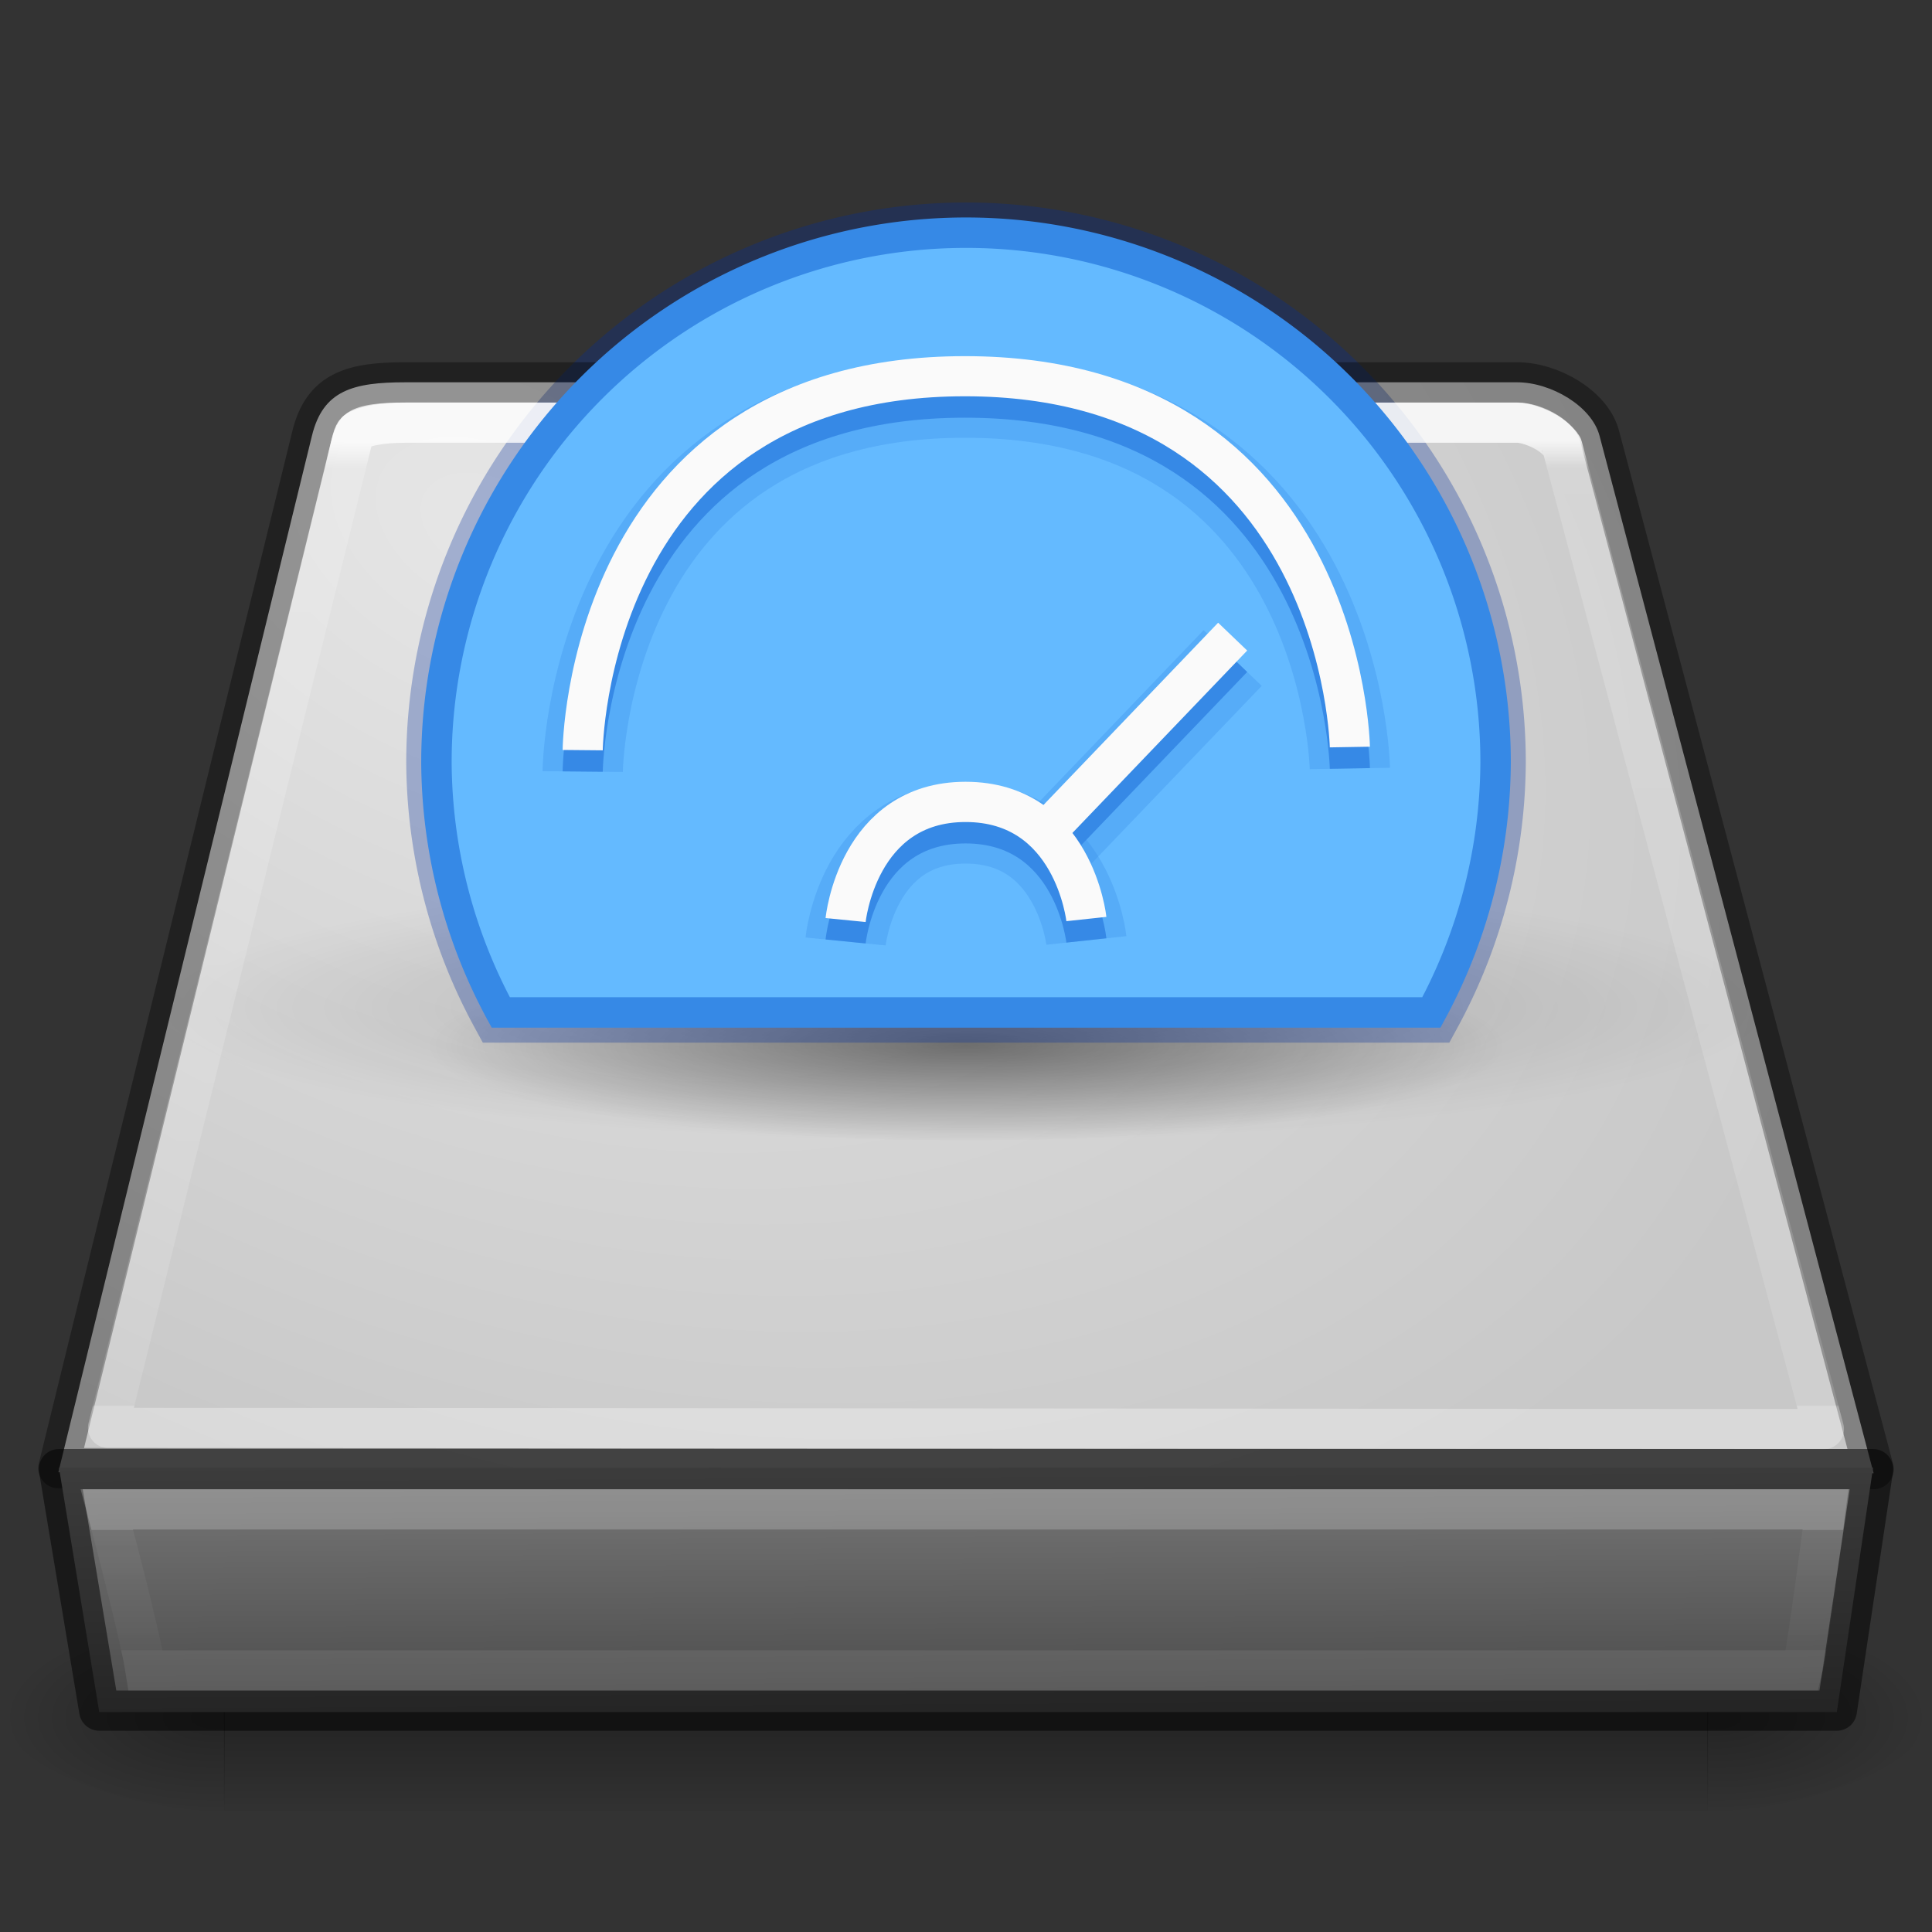 <?xml version="1.0" encoding="UTF-8" standalone="no"?>
<svg
   version="1.0"
   width="48"
   height="48"
   id="svg3786"
   sodipodi:docname="kdiskmark.svg"
   xml:space="preserve"
   inkscape:version="1.2.2 (b0a8486541, 2022-12-01)"
   xmlns:inkscape="http://www.inkscape.org/namespaces/inkscape"
   xmlns:sodipodi="http://sodipodi.sourceforge.net/DTD/sodipodi-0.dtd"
   xmlns:xlink="http://www.w3.org/1999/xlink"
   xmlns="http://www.w3.org/2000/svg"
   xmlns:svg="http://www.w3.org/2000/svg"
   xmlns:rdf="http://www.w3.org/1999/02/22-rdf-syntax-ns#"
   xmlns:cc="http://creativecommons.org/ns#"
   xmlns:dc="http://purl.org/dc/elements/1.1/"><rect width="100%" height="100%" fill="#333333" stroke="none"/><sodipodi:namedview
     id="namedview62"
     pagecolor="#ffffff"
     bordercolor="#000000"
     borderopacity="0.25"
     inkscape:showpageshadow="2"
     inkscape:pageopacity="0.0"
     inkscape:pagecheckerboard="0"
     inkscape:deskcolor="#d1d1d1"
     showgrid="false"
     inkscape:zoom="5.795"
     inkscape:cx="15.53063"
     inkscape:cy="27.351165"
     inkscape:window-width="1920"
     inkscape:window-height="1025"
     inkscape:window-x="0"
     inkscape:window-y="0"
     inkscape:window-maximized="1"
     inkscape:current-layer="svg3786" /><defs
     id="defs3788"><linearGradient
       id="linearGradient4231"><stop
         id="stop4233"
         style="stop-color:#ffffff;stop-opacity:1"
         offset="0" /><stop
         id="stop4235"
         style="stop-color:#ffffff;stop-opacity:0.235"
         offset="0.008" /><stop
         id="stop4237"
         style="stop-color:#ffffff;stop-opacity:0.157"
         offset="0.992" /><stop
         id="stop4239"
         style="stop-color:#ffffff;stop-opacity:0.392"
         offset="1" /></linearGradient><linearGradient
       id="linearGradient4170"><stop
         id="stop4172"
         style="stop-color:#ffffff;stop-opacity:1"
         offset="0" /><stop
         id="stop4174"
         style="stop-color:#ffffff;stop-opacity:0.235"
         offset="0.028" /><stop
         id="stop4176"
         style="stop-color:#ffffff;stop-opacity:0.157"
         offset="0.998" /><stop
         id="stop4178"
         style="stop-color:#ffffff;stop-opacity:0.392"
         offset="1" /></linearGradient><linearGradient
       id="linearGradient5060"><stop
         id="stop5062"
         style="stop-color:#000000;stop-opacity:1"
         offset="0" /><stop
         id="stop5064"
         style="stop-color:#000000;stop-opacity:0"
         offset="1" /></linearGradient><linearGradient
       id="linearGradient5048"><stop
         id="stop5050"
         style="stop-color:#000000;stop-opacity:0"
         offset="0" /><stop
         id="stop5056"
         style="stop-color:#000000;stop-opacity:1"
         offset="0.5" /><stop
         id="stop5052"
         style="stop-color:#000000;stop-opacity:0"
         offset="1" /></linearGradient><linearGradient
       id="linearGradient2215"><stop
         id="stop2223"
         style="stop-color:#7a7a7a;stop-opacity:1"
         offset="0" /><stop
         id="stop2219"
         style="stop-color:#474747;stop-opacity:1"
         offset="1" /></linearGradient><linearGradient
       id="linearGradient7056"><stop
         id="stop7064"
         style="stop-color:#e6e6e6;stop-opacity:1"
         offset="0" /><stop
         id="stop7060"
         style="stop-color:#c8c8c8;stop-opacity:1"
         offset="1" /></linearGradient><radialGradient
       cx="11.734"
       cy="8.49"
       r="23.048"
       fx="11.734"
       fy="8.49"
       id="radialGradient2927"
       xlink:href="#linearGradient7056"
       gradientUnits="userSpaceOnUse"
       gradientTransform="matrix(1.377,0.697,-0.468,0.924,-0.049,-2.939)" /><linearGradient
       x1="29.938"
       y1="41"
       x2="30"
       y2="50"
       id="linearGradient2933"
       xlink:href="#linearGradient2215"
       gradientUnits="userSpaceOnUse"
       gradientTransform="matrix(1.002,0,0,0.76,-5.051,4.936)" /><radialGradient
       cx="605.714"
       cy="486.648"
       r="117.143"
       fx="605.714"
       fy="486.648"
       id="radialGradient2936"
       xlink:href="#linearGradient5060"
       gradientUnits="userSpaceOnUse"
       gradientTransform="matrix(-0.045,0,0,0.021,32.611,32.451)" /><radialGradient
       cx="605.714"
       cy="486.648"
       r="117.143"
       fx="605.714"
       fy="486.648"
       id="radialGradient2939"
       xlink:href="#linearGradient5060"
       gradientUnits="userSpaceOnUse"
       gradientTransform="matrix(0.045,0,0,0.021,15.389,32.451)" /><linearGradient
       x1="302.857"
       y1="366.648"
       x2="302.857"
       y2="609.505"
       id="linearGradient2942"
       xlink:href="#linearGradient5048"
       gradientUnits="userSpaceOnUse"
       gradientTransform="matrix(0.076,0,0,0.021,-3.597,32.451)" /><linearGradient
       id="linearGradient7056-0"><stop
         id="stop7064-4"
         style="stop-color:#e6e6e6;stop-opacity:1"
         offset="0" /><stop
         id="stop7060-2"
         style="stop-color:#c8c8c8;stop-opacity:1"
         offset="1" /></linearGradient><linearGradient
       id="linearGradient2215-9"><stop
         id="stop2223-6"
         style="stop-color:#7a7a7a;stop-opacity:1"
         offset="0" /><stop
         id="stop2219-1"
         style="stop-color:#474747;stop-opacity:1"
         offset="1" /></linearGradient><linearGradient
       id="linearGradient5048-0"><stop
         id="stop5050-9"
         style="stop-color:#000000;stop-opacity:0"
         offset="0" /><stop
         id="stop5056-3"
         style="stop-color:#000000;stop-opacity:1"
         offset="0.5" /><stop
         id="stop5052-4"
         style="stop-color:#000000;stop-opacity:0"
         offset="1" /></linearGradient><linearGradient
       id="linearGradient5060-4"><stop
         id="stop5062-7"
         style="stop-color:#000000;stop-opacity:1"
         offset="0" /><stop
         id="stop5064-7"
         style="stop-color:#000000;stop-opacity:0"
         offset="1" /></linearGradient><linearGradient
       x1="302.857"
       y1="366.648"
       x2="302.857"
       y2="609.505"
       id="linearGradient3295"
       xlink:href="#linearGradient5048-0"
       gradientUnits="userSpaceOnUse"
       gradientTransform="matrix(0.076,0,0,0.022,1.403,30.139)" /><radialGradient
       cx="605.714"
       cy="486.648"
       r="117.143"
       fx="605.714"
       fy="486.648"
       id="radialGradient3297"
       xlink:href="#linearGradient5060-4"
       gradientUnits="userSpaceOnUse"
       gradientTransform="matrix(0.045,0,0,0.022,20.389,30.139)" /><radialGradient
       cx="605.714"
       cy="486.648"
       r="117.143"
       fx="605.714"
       fy="486.648"
       id="radialGradient3299"
       xlink:href="#linearGradient5060-4"
       gradientUnits="userSpaceOnUse"
       gradientTransform="matrix(-0.045,0,0,0.022,37.611,30.139)" /><linearGradient
       x1="34.947"
       y1="50.909"
       x2="34.947"
       y2="53.836"
       id="linearGradient3308"
       xlink:href="#linearGradient4231"
       gradientUnits="userSpaceOnUse"
       gradientTransform="matrix(0.841,0,0,1.028,14.416,-14.334)" /><linearGradient
       x1="29.938"
       y1="41"
       x2="30"
       y2="50"
       id="linearGradient3315"
       xlink:href="#linearGradient2215-9"
       gradientUnits="userSpaceOnUse"
       gradientTransform="matrix(0.689,0,0,0.507,-39.903,18.202)" /><radialGradient
       cx="10"
       cy="7.237"
       r="16"
       fx="10"
       fy="7.237"
       id="radialGradient3324"
       xlink:href="#linearGradient7056-0"
       gradientUnits="userSpaceOnUse"
       gradientTransform="matrix(1.405,0,0,0.938,-39.978,17.962)" /><linearGradient
       x1="24"
       y1="6.253"
       x2="24"
       y2="42.941"
       id="linearGradient3311-4"
       xlink:href="#linearGradient4170"
       gradientUnits="userSpaceOnUse"
       gradientTransform="matrix(0.262,0,0,0.658,6.93,6.811)" /><radialGradient
       r="62.769"
       fy="185.297"
       fx="99.189"
       cy="185.297"
       cx="99.189"
       gradientTransform="matrix(0.382,7.5555777e-8,-1.8372241e-8,0.112,-5.925,36.336)"
       gradientUnits="userSpaceOnUse"
       id="radialGradient3300-8-2"
       xlink:href="#linearGradient5060" /><radialGradient
       r="62.769"
       fy="185.297"
       fx="99.189"
       cy="185.297"
       cx="99.189"
       gradientTransform="matrix(0.255,5.3967361e-8,-1.2248161e-8,0.08,6.716,44.241)"
       gradientUnits="userSpaceOnUse"
       id="radialGradient4192-6-3"
       xlink:href="#linearGradient5060" /></defs><path
     d="M 46.55,36.602 39.74,10.828 c -0.193,-0.734 -1.201,-1.33 -2.049,-1.33 l -27.617,0 c -1.303,0 -2.049,0.199 -2.324,1.33 L 1.45,36.577 z"
     id="path6345"
     style="fill:url(#radialGradient2927);fill-opacity:1;fill-rule:nonzero;stroke:none;stroke-width:0.996;marker:none;visibility:visible;display:inline;overflow:visible;enable-background:accumulate" /><g
     style="stroke-width:1.406"
     transform="matrix(0.836,0,0,0.476,-2.753,-2.137)"
     id="g4198-4-3"><path
       style="opacity:0.2;fill:url(#radialGradient3300-8-2);fill-opacity:1;stroke:none;stroke-width:1.406"
       id="path3818-0-6-6"
       d="m 56,57.002 a 24,6.999 0 1 1 -48,0 24,6.999 0 1 1 48,0 z" /><path
       d="m 48,59.002 a 16,4.999 0 1 1 -32,0 16,4.999 0 1 1 32,0 z"
       id="path4190-2-1"
       style="opacity:0.4;fill:url(#radialGradient4192-6-3);fill-opacity:1;stroke:none;stroke-width:1.406" /></g><path
     id="path1689-2"
     style="opacity:0.3;fill:#0d52bf;stroke:#002e99;stroke-width:1.5;stroke-dasharray:none"
     d="m 24.001,5.781 a 13.158,13.158 0 0 0 -13.158,13.158 13.158,13.158 0 0 0 1.598,6.215 h 23.121 a 13.158,13.158 0 0 0 1.596,-6.215 13.158,13.158 0 0 0 -13.156,-13.158 z" /><rect
     width="36.869"
     height="5"
     x="5.565"
     y="40"
     id="rect2723"
     style="opacity:0.3;fill:url(#linearGradient2942);fill-opacity:1;fill-rule:nonzero;stroke:none;stroke-width:0.5;marker:none;visibility:visible;display:inline;overflow:visible" /><path
     d="m 42.417,40 c 0,0 0,5 0,5 C 44.726,45.009 48,43.88 48,42.5 48,41.12 45.423,40 42.417,40 z"
     id="path2725"
     style="opacity:0.3;fill:url(#radialGradient2939);fill-opacity:1;fill-rule:nonzero;stroke:none;stroke-width:0.5;marker:none;visibility:visible;display:inline;overflow:visible" /><path
     d="m 5.583,40 c 0,0 0,5 0,5 C 3.274,45.009 0,43.88 0,42.5 0,41.12 2.577,40 5.583,40 z"
     id="path2727"
     style="opacity:0.3;fill:url(#radialGradient2936);fill-opacity:1;fill-rule:nonzero;stroke:none;stroke-width:1;marker:none;visibility:visible;display:inline;overflow:visible" /><path
     d="M 46.55,36.5 39.74,10.825 c -0.193,-0.731 -1.201,-1.325 -2.049,-1.325 l -27.617,0 c -1.303,0 -2.049,0.198 -2.324,1.325 L 1.45,36.475 z"
     id="path6345-1"
     style="opacity:0.35;color:#000000;fill:none;stroke:#000000;stroke-width:1;stroke-linecap:round;stroke-linejoin:round;stroke-miterlimit:4;stroke-opacity:1;stroke-dasharray:none;stroke-dashoffset:0;marker:none;visibility:visible;display:inline;overflow:visible;enable-background:accumulate" /><path
     d="m 10.062,10.469 c -0.606,0 -0.967,0.094 -1.094,0.156 -0.126,0.062 -0.157,0.024 -0.25,0.406 l -6.031,24.562 42.625,0.031 -6.5,-24.562 c -0.004,-0.016 -0.139,-0.199 -0.375,-0.344 -0.236,-0.145 -0.549,-0.25 -0.75,-0.25 l -27.625,0 z"
     transform="matrix(1,0,0,0.994,0,0.096)"
     id="path4129"
     style="opacity:0.8;color:#000000;fill:none;stroke:url(#linearGradient3311-4);stroke-width:1.003;stroke-linecap:round;stroke-linejoin:round;stroke-miterlimit:4;stroke-opacity:1;stroke-dasharray:none;stroke-dashoffset:0;marker:none;visibility:visible;display:inline;overflow:visible;enable-background:accumulate" /><path
     d="m 1.464,36.464 45.072,0 -0.901,6.072 -43.169,0 -1.001,-6.072 z"
     id="rect6431"
     style="fill:url(#linearGradient2933);fill-opacity:1;fill-rule:evenodd;stroke:none;display:inline;enable-background:new" /><path
     d="m 1.464,36.5 45.072,0 -0.901,6 -43.169,0 -1.001,-6 z"
     id="rect6431-3"
     style="opacity:0.5;color:#000000;fill:none;stroke:#000000;stroke-width:1;stroke-linecap:butt;stroke-linejoin:round;stroke-miterlimit:4;stroke-opacity:1;stroke-dasharray:none;stroke-dashoffset:0;marker:none;visibility:visible;display:inline;overflow:visible;enable-background:accumulate" /><path
     d="m 3.617,41.5 41.161,3e-6 c 0.108,-0.4 0.577,-4 0.577,-4 l -42.7,0 c 0,0 0.803,2.983 0.962,4 z"
     id="path4497"
     style="opacity:0.2;color:#000000;fill:none;stroke:url(#linearGradient3308);stroke-width:1;stroke-linecap:round;stroke-linejoin:miter;stroke-miterlimit:4;stroke-opacity:1;stroke-dasharray:none;stroke-dashoffset:0;marker:none;visibility:visible;display:inline;overflow:visible;enable-background:accumulate" /><path
     id="path1689"
     style="fill:#64baff;stroke:#3689e6;stroke-width:0.756"
     d="m 24.001,5.781 a 13.158,13.158 0 0 0 -13.158,13.158 13.158,13.158 0 0 0 1.598,6.215 h 23.121 a 13.158,13.158 0 0 0 1.596,-6.215 13.158,13.158 0 0 0 -13.156,-13.158 z" /><path
     style="fill:none;stroke:#3689e6;stroke-width:0.997;stroke-dasharray:none"
     d="m 14.477,19.169 c 0,0 0.086,-9.29 9.495,-9.29 9.409,0 9.565,9.213 9.565,9.213"
     id="path2104-7"
     sodipodi:nodetypes="czc" /><path
     style="fill:none;stroke:#3689e6;stroke-width:1;stroke-dasharray:none"
     d="m 21.009,23.39 c 0,0 0.291,-2.935 2.98,-2.935 2.689,0 3.002,2.91 3.002,2.91"
     id="path2104-6-5"
     sodipodi:nodetypes="czc" /><path
     style="opacity:0.3;fill:none;stroke:#3689e6;stroke-width:1.994;stroke-dasharray:none"
     d="m 14.477,19.169 c 0,0 0.086,-9.29 9.495,-9.29 9.409,0 9.565,9.213 9.565,9.213"
     id="path2104-2"
     sodipodi:nodetypes="czc" /><path
     style="fill:none;stroke:#3689e6;stroke-width:1;stroke-dasharray:none"
     d="m 25.965,21.212 4.66,-4.863"
     id="path2216-3"
     sodipodi:nodetypes="cc" /><path
     style="opacity:0.3;fill:none;stroke:#3689e6;stroke-width:2;stroke-dasharray:none"
     d="m 21.009,23.39 c 0,0 0.291,-2.935 2.98,-2.935 2.689,0 3.002,2.91 3.002,2.91"
     id="path2104-6-9"
     sodipodi:nodetypes="czc" /><path
     style="fill:none;stroke:#fafafa;stroke-width:0.997;stroke-dasharray:none"
     d="m 14.477,18.637 c 0,0 0.086,-9.29 9.495,-9.29 9.409,0 9.565,9.213 9.565,9.213"
     id="path2104"
     sodipodi:nodetypes="czc" /><path
     style="opacity:0.3;fill:none;stroke:#3689e6;stroke-width:2;stroke-dasharray:none"
     d="m 25.965,21.212 4.66,-4.863"
     id="path2216-1"
     sodipodi:nodetypes="cc" /><path
     style="fill:none;stroke:#fafafa;stroke-width:1;stroke-dasharray:none"
     d="m 21.009,22.858 c 0,0 0.291,-2.935 2.98,-2.935 2.689,0 3.002,2.91 3.002,2.91"
     id="path2104-6"
     sodipodi:nodetypes="czc" /><path
     style="fill:none;stroke:#fafafa;stroke-width:1;stroke-dasharray:none"
     d="m 25.965,20.68 4.66,-4.863"
     id="path2216"
     sodipodi:nodetypes="cc" /></svg>
